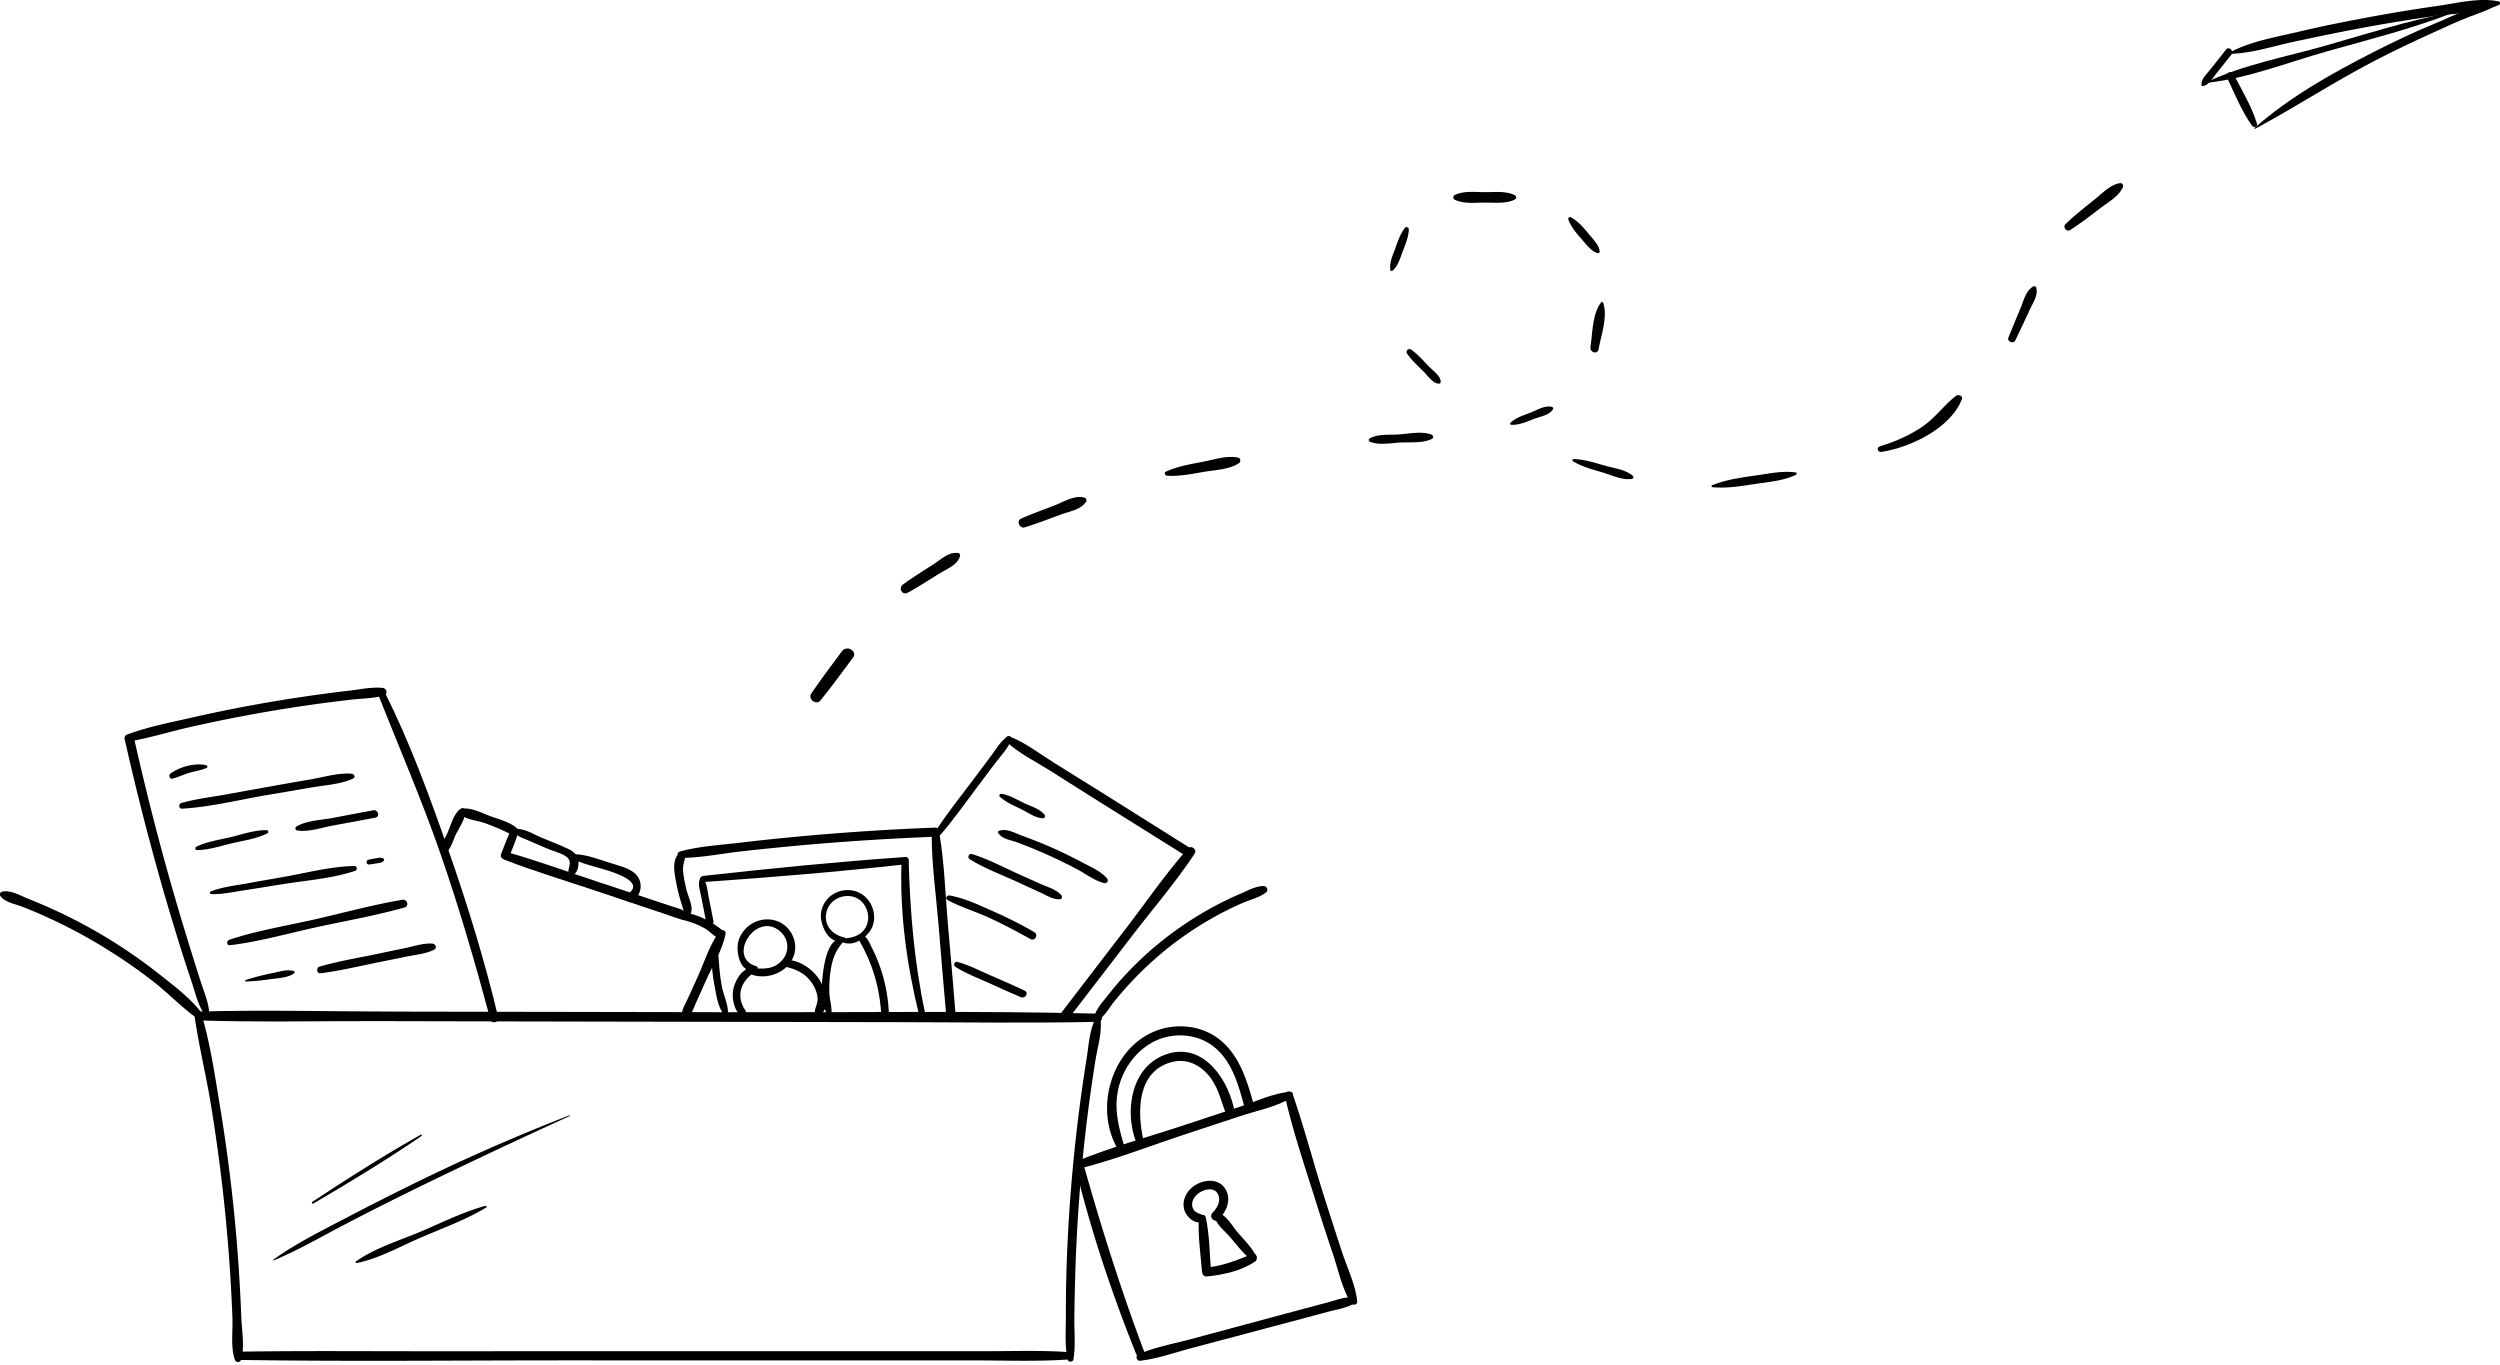 <svg width="509" height="278" fill="none" xmlns="http://www.w3.org/2000/svg"><g clip-path="url(#a)" fill="#000"><path d="M167.026 142.631c2.309-2.836 4.45-5.805 6.638-8.728 1-1.33-1.255-2.647-2.241-1.31-2.101 2.855-4.263 5.677-6.243 8.613-.738 1.089 1 2.466 1.846 1.425ZM184.807 120.68c2.215-1.216 4.336-2.593 6.484-3.923 1.497-.927 3.671-1.734 4.175-3.548.067-.235-.081-.557-.342-.598-1.887-.322-3.45 1.223-4.967 2.204-2.121 1.377-4.276 2.708-6.323 4.193-.994.718-.134 2.284.98 1.672h-.007ZM208.628 107.371c2.531-.786 5.008-1.74 7.491-2.654 1.779-.652 3.947-.934 5.014-2.58.201-.309 0-.726-.336-.82-2.006-.584-4.275.901-6.141 1.606-2.269.867-4.551 1.7-6.779 2.674-1.007.444-.289 2.09.745 1.767l.006.007ZM237.61 96.856c2.551.148 4.927-.336 7.424-.772 2.356-.403 5.161-.457 7.195-1.76.43-.276.41-1.035-.147-1.15-2.316-.483-4.753.377-7.048.82-2.631.504-5.195.927-7.652 2.03-.436.194-.174.812.228.832ZM278.851 89.91c1.919.812 4.268.281 6.322.187 2.054-.094 4.457.182 6.377-.745.403-.195.241-.753-.114-.88-2.054-.74-4.585-.148-6.732-.014-1.927.121-4.135-.148-5.847.813-.221.12-.261.53 0 .638h-.006ZM307.691 86.483c1.698.1 3.303-.713 4.873-1.277 1.255-.45 2.826-.699 3.611-1.848.128-.188 0-.457-.208-.51-1.436-.377-3.047.658-4.376 1.175-1.423.558-2.953.975-4.061 2.07-.147.148-.033.376.161.39ZM325.466 71.137c.503-2.822 1.92-6.685.933-9.5-.047-.141-.268-.248-.383-.1-1.839 2.344-1.765 6.308-2.201 9.143-.168 1.075 1.456 1.552 1.651.457ZM325.694 51.109c-.195-1.337-1.537-2.627-2.376-3.655-1.054-1.29-2.001-2.365-3.444-3.205-.268-.154-.691.108-.563.437.604 1.538 1.463 2.6 2.57 3.843.92 1.035 2.014 2.6 3.376 3.01.282.087.47-.181.437-.437v.007ZM308.444 39.761c-1.772-.927-4.168-.631-6.128-.638-2.054-.007-4.262-.316-6.155.591-.355.168-.355.766 0 .94 1.893.908 4.101.599 6.155.592 2.054-.007 4.35.289 6.128-.638.316-.168.316-.679 0-.84v-.007ZM286.052 46.379c-.959 1.223-1.449 2.761-1.986 4.212-.537 1.452-1.208 2.876-.994 4.394.034.222.323.242.463.121 1.088-.94 1.517-2.472 2.007-3.782.557-1.492 1.235-3.01 1.303-4.61.013-.375-.537-.651-.793-.328v-.007ZM286.462 71.964c.959 1.424 2.335 2.62 3.537 3.843.785.8 1.886 2.465 3.134 2.284.074-.013.161-.094.168-.168.208-1.236-1.463-2.392-2.242-3.178-1.208-1.223-2.369-2.607-3.779-3.594-.49-.343-1.147.336-.818.82v-.007ZM320.269 93.92c1.9 1.163 4.135 1.7 6.249 2.345 1.853.564 3.82 1.532 5.773 1.236.268-.04.349-.436.161-.604-1.484-1.297-3.685-1.532-5.538-2.05-2.134-.59-4.289-1.337-6.517-1.377-.248 0-.322.33-.121.457l-.007-.007ZM348.67 99.194c2.96.269 5.745-.221 8.665-.658 2.92-.437 5.739-.645 8.343-1.868.188-.087.154-.443-.06-.477-2.497-.343-4.961.134-7.437.51-3.269.498-6.491.827-9.565 2.09-.215.088-.181.383.054.403ZM383.035 92.012c5.88-.893 14.035-4.777 16.385-10.683.302-.765-.725-1.101-1.222-.712-2.477 1.955-4.222 4.522-6.92 6.33-2.698 1.807-5.538 3.01-8.551 3.936-.732.229-.416 1.237.308 1.122v.007ZM410.307 69.317c.98-2.043 1.966-4.085 2.899-6.155.638-1.417 1.819-3.023 1.37-4.602-.074-.255-.349-.35-.578-.235-1.577.786-2.04 3.11-2.705 4.642-.825 1.909-1.59 3.837-2.382 5.758-.329.793 1.02 1.364 1.396.592ZM421.482 46.829c2.135-1.357 4.122-2.896 6.128-4.434 1.591-1.223 3.786-2.406 4.598-4.28.202-.464-.127-.907-.631-.82-1.993.33-3.711 2.204-5.255 3.433-1.98 1.573-3.947 3.145-5.779 4.892-.625.598.188 1.686.933 1.209h.006ZM454.512 10.952c4.256-.195 8.511-1.6 12.673-2.486 4.806-1.028 9.611-2.03 14.444-2.916a349.368 349.368 0 0 1 13.914-2.264c4.289-.612 9.31-.504 13.277-2.305.295-.134.214-.625-.088-.692-3.913-.84-8.517.356-12.444.914A342.904 342.904 0 0 0 481.757 3.6c-4.826.9-9.223 1.787-13.794 2.87-4.571 1.08-9.437 1.887-13.578 3.997-.228.114-.121.497.134.484h-.007Z"/><path d="M508.282.396c-4.188.397-8.645 2.795-12.525 4.388-4.336 1.774-8.584 3.816-12.752 5.946-8.458 4.32-16.807 9.016-23.969 15.312-.094.087.027.228.134.174 8.162-4.394 15.921-9.473 24.143-13.753 3.927-2.042 7.914-3.944 11.941-5.764 2.51-1.136 4.987-2.305 7.558-3.3 1.933-.745 3.886-1.303 5.604-2.478.202-.142.155-.545-.141-.511l.007-.014ZM453.237 10.078c-1.054 1.33-2.108 2.654-3.148 3.984-.725.927-1.967 1.976-1.88 3.239.014.168.141.255.302.228 1.249-.201 2.034-1.713 2.786-2.634 1.007-1.25 2-2.506 3-3.755.598-.746-.463-1.814-1.054-1.055l-.006-.007Z"/><path d="M449.316 16.864c8.169-.867 16.425-4.132 24.311-6.363 8.431-2.385 17.11-4.562 25.292-7.7.14-.053.087-.255-.061-.228-8.605 1.64-17.129 4.354-25.546 6.766-7.88 2.257-16.626 3.823-24.022 7.39-.061.027-.034.142.033.135h-.007Z"/><path d="M453.418 15.802c1.557 3.245 3.007 6.914 5.134 9.83.336.456 1.168.208.98-.41-1.053-3.507-3.134-6.934-4.805-10.179-.45-.873-1.719-.107-1.303.766l-.006-.007Z"/></g><g clip-path="url(#b)" fill="#000"><path d="M49.142 276.884c21.874.34 43.773.086 65.652.086l65.653.008h18.055c6.02 0 12.619.262 18.877-.18.974-.07.982-1.594 0-1.521-.804.058-1.609.132-2.414.205a.558.558 0 0 0 0 1.115c.805.074 1.61.143 2.414.205v-1.521c-5.445-.381-10.96-.176-16.413-.18-5.453-.004-10.943 0-16.413 0h-32.826l-65.653.012c-12.306 0-24.621-.106-36.928.082-1.088.017-1.093 1.672 0 1.689h-.004Z"/><path d="M39.65 207.118c.838 5.782 2.243 11.499 3.203 17.265a349.183 349.183 0 0 1 2.505 17.962 347.081 347.081 0 0 1 1.963 25.925c.107 2.799-.39 6.052.497 8.573.21.602 1.051.631 1.253 0 .804-2.525.16-5.942.061-8.573-.11-2.935-.259-5.865-.443-8.795a335.843 335.843 0 0 0-1.606-17.925 347.29 347.29 0 0 0-2.382-16.851c-.993-5.979-1.885-12.159-3.613-17.978-.28-.943-1.573-.529-1.438.397ZM218.537 276.806c.469-2.635.177-5.475.198-8.147.024-2.93.094-5.856.176-8.782.164-5.856.481-11.704.949-17.544a336.509 336.509 0 0 1 3.149-26.314c.436-2.746 1.388-5.729 1.056-8.508-.054-.459-.698-.758-.961-.258-1.294 2.447-1.433 5.57-1.869 8.278a338.677 338.677 0 0 0-4.114 43.547 270.687 270.687 0 0 0-.107 8.782c.008 2.905-.267 6.102.361 8.942.124.557 1.056.586 1.162 0v.004Z"/><path d="M223.567 206.381c-23.759-.607-47.576-.242-71.344-.291-23.78-.05-47.564-.09-71.344-.127-13.378-.021-26.806-.377-40.18-.017-1.18.033-1.18 1.787 0 1.824 12.006.369 24.067.106 36.082.131l35.261.078c23.78.053 47.564.094 71.344.135 13.391.025 26.794.221 40.181-.07 1.072-.024 1.072-1.635 0-1.659v-.004Z"/><path d="M223.583 207.692c1.388-.84 2.242-2.516 3.252-3.754a79.156 79.156 0 0 1 3.63-4.163 70.096 70.096 0 0 1 8.5-7.672 69.163 69.163 0 0 1 13.974-8.245c1.688-.742 3.519-1.099 4.878-2.213.51-.418.074-1.242-.517-1.246-1.61-.008-3.264.93-4.726 1.557a69.44 69.44 0 0 0-5.277 2.533 70.33 70.33 0 0 0-9.814 6.36 68.467 68.467 0 0 0-8.119 7.368 60.94 60.94 0 0 0-3.675 4.283c-1.022 1.315-2.591 2.914-2.895 4.59-.078.434.358.86.785.602h.004ZM41.527 206.889c-2.283-3.307-5.819-5.955-8.952-8.43a105.73 105.73 0 0 0-10.163-7.126 107.179 107.179 0 0 0-16.688-8.352c-1.594-.631-3.585-1.84-5.31-1.435-.472.111-.521.664-.263.988.986 1.217 2.978 1.52 4.402 2.078a101.39 101.39 0 0 1 6.156 2.647 105.87 105.87 0 0 1 10.697 5.787c3.45 2.131 6.85 4.475 10.06 6.999 3.126 2.455 5.926 5.467 9.22 7.672.496.332 1.182-.336.837-.836l.004.008ZM42.583 206.217c-.086-2.115-1.047-4.246-1.688-6.254a911.663 911.663 0 0 1-2.258-7.188 558.042 558.042 0 0 1-4.172-14.069 542.713 542.713 0 0 1-7.182-28.453c-.267-1.192-2.107-.688-1.836.505a533.794 533.794 0 0 0 7.21 28.444 528.334 528.334 0 0 0 4.079 13.684 395.05 395.05 0 0 0 2.332 7.167c.702 2.098 1.252 4.607 2.538 6.426.279.393 1.002.295.977-.262Z"/><path d="M26.272 150.979c4.254-.75 8.43-2.049 12.647-3 4.218-.951 8.73-1.869 13.12-2.66a300.934 300.934 0 0 1 19.616-2.885c2.115-.242 4.44-.213 6.476-.836.887-.27.645-1.447-.21-1.537-2.16-.233-4.5.287-6.656.537-2.04.238-4.077.496-6.11.775a306.221 306.221 0 0 0-13.223 2.098 289.481 289.481 0 0 0-12.73 2.602c-4.438 1.008-9.058 1.893-13.328 3.484-.896.331-.55 1.594.394 1.426l.004-.004Z"/><path d="M76.978 141.373c4.295 10.876 8.94 21.56 12.762 32.624 3.823 11.057 7.076 22.265 10.098 33.564.275 1.028 1.844.594 1.597-.439-2.739-11.483-6.217-22.818-10.114-33.957-3.897-11.138-7.851-21.994-13.041-32.337-.358-.709-1.602-.209-1.302.549v-.004Z"/><path d="M90.074 173.965c1.556-.299 2.143-2.873 2.767-4.147.719-1.48 2.148-3.287 1.79-4.971-.06-.299-.422-.398-.665-.271-1.58.832-2.16 3.467-2.866 5.033-.538 1.188-1.905 3.012-1.195 4.29.033.062.103.082.169.07v-.004Z"/><path d="M93.37 165.289c.797 1.565 3.742 1.717 5.29 2.274a49.95 49.95 0 0 1 3.897 1.591c1.018.467 1.655.942 2.772.885.369-.021.677-.435.447-.779-1.117-1.701-4.11-2.418-5.966-3.094-1.61-.586-4.805-2.291-6.357-1.197-.107.078-.148.201-.086.324l.004-.004Z"/><path d="M103.871 169.35c-.702 1.467-1.256 3.025-1.852 4.541-.411 1.041 1.273 1.492 1.68.463.566-1.447 1.199-2.893 1.659-4.377.266-.86-1.085-1.467-1.487-.627Z"/><path d="M102.734 175.051c6.135 2.373 12.483 4.274 18.721 6.368 3.059 1.029 6.118 2.058 9.177 3.082 1.532.512 3.064 1.021 4.591 1.529 1.446.483 2.924 1.188 4.464 1.172.739-.008.858-.89.349-1.279-1.133-.865-2.575-1.151-3.922-1.602-1.531-.512-3.059-1.025-4.591-1.533-3.19-1.061-6.381-2.114-9.571-3.172-6.242-2.065-12.455-4.36-18.783-6.139-1.035-.291-1.396 1.201-.435 1.574Z"/><path d="M138.655 187.202c1.827.422 3.548 1.032 5.154 2.012 1.026.631 2.11 2.172 3.4 1.795.131-.037.262-.148.287-.287l.049-.246c.058-.295.021-.647-.226-.861-2.365-2.024-5.161-3.413-8.249-3.921-.973-.16-1.417 1.274-.415 1.508Z"/><path d="M146.483 189.677c-1.979 2.573-3.084 6.237-4.423 9.188-.649 1.43-1.301 2.864-1.946 4.294-.583 1.291-1.507 2.619-1.322 4.057.045.353.414.689.776.443 1.215-.82 1.577-2.25 2.164-3.557.702-1.553 1.396-3.111 2.094-4.664 1.31-2.922 3.281-6.102 3.889-9.249.152-.779-.772-1.119-1.232-.516v.004ZM140.453 186.292c1.002-1.303-.419-3.844-.743-5.311-.247-1.115-.489-2.246-.616-3.385-.144-1.295.201-2.185.542-3.393.152-.545-.444-.935-.912-.701-2.016 1.008-1.466 3.934-1.137 5.745.308 1.709.727 3.41 1.265 5.061.32.984.386 1.779 1.441 2.045.066.017.119-.012.156-.065l.004.004Z"/><path d="M138.609 174.674c4.275-.029 8.648-.943 12.903-1.402a639.52 639.52 0 0 1 12.939-1.286 548.788 548.788 0 0 1 25.952-1.631c1.191-.05 1.199-1.898 0-1.853a506.8 506.8 0 0 0-26.359 1.68c-4.316.39-8.631.824-12.935 1.345-4.303.52-8.627.725-12.676 1.84-.723.2-.583 1.315.176 1.311v-.004Z"/><path d="M189.694 169.719c-.029 6.193.895 12.504 1.404 18.675.513 6.225 1.022 12.454 1.585 18.675.111 1.213 2.012 1.234 1.914 0-.501-6.364-1.06-12.72-1.618-19.08-.534-6.119-.698-12.426-1.758-18.475-.156-.881-1.527-.647-1.532.205h.005ZM142.543 178.825c-.537 1.201-.032 2.435.21 3.697.341 1.791.706 3.573 1.059 5.36.185.939 1.626.541 1.438-.397-.333-1.677-.662-3.353-1.002-5.025-.259-1.27-.259-2.782-1.236-3.7-.128-.119-.386-.123-.469.061v.004Z"/><path d="M143.147 179.591c13.699-.95 27.48-2.09 41.13-3.614.932-.103.973-1.557 0-1.488-13.707.959-27.476 2.32-41.13 3.852-.784.086-.817 1.304 0 1.25Z"/><path d="M183.567 175.186c-.447 10.487 1.047 21.269 3.552 31.432.197.807 1.417.463 1.244-.34-2.234-10.311-3.063-20.572-3.363-31.088-.024-.922-1.396-.918-1.433 0v-.004ZM144.946 193.922c-.16 2.32.119 4.713.571 6.988.369 1.872.681 4.524 2.123 5.876.217.205.521.045.55-.229.197-1.812-.862-3.869-1.216-5.66-.455-2.323-.574-4.631-.759-6.979-.066-.811-1.216-.819-1.269 0v.004ZM154.063 196.75c-6.262-1.676-.135-11.413 4.784-7.114 2.049 1.791 1.881 4.692-.147 6.405-1.873 1.578-4.144 1.164-6.374.959-.542-.049-.718.754-.271 1.004 3.158 1.746 7.675.496 9.305-2.791 1.487-2.991-.176-6.749-3.35-7.753-3.175-1.004-6.591.815-7.626 3.967-.739 2.254.374 7.512 3.741 5.795.201-.103.148-.418-.062-.476v.004Z"/><path d="M153.069 197.344c-2.016-.561-3.548 2.693-3.803 4.262-.299 1.848.3 4.815 2.255 5.533.353.131.681-.263.591-.591-.197-.717-.665-1.229-.957-1.913-.419-.988-.546-2.086-.279-3.135.234-.914.719-1.718 1.359-2.398.485-.516.871-.709 1.031-1.393a.296.296 0 0 0-.205-.361l.008-.004ZM159.409 196.734c2.402.467 4.463 1.295 5.892 3.405.616.906 1.097 2.017 1.162 3.123.066 1.107-.57 1.873-.579 2.91 0 .237.222.512.481.479 2.862-.336 1.663-5.028.788-6.647-1.416-2.61-4.513-4.782-7.572-4.565-.694.049-.953 1.139-.176 1.291l.004.004ZM171.992 190.878c-2.694-.545-4.526-2.762-3.598-5.586.801-2.43 3.836-3.561 6.086-2.414 2.082 1.062 2.928 3.975 1.741 5.988-1.187 2.012-3.191 2.057-5.182 2.352-.152.02-.136.221-.037.291 2.468 1.783 6.032-.775 6.759-3.25.879-2.996-1.01-6.344-4.119-6.934-3.108-.59-6.13 1.463-6.492 4.656-.271 2.397 1.86 6.966 4.895 5.286.152-.086.131-.348-.049-.385l-.004-.004Z"/><path d="M171.777 190.972c-2.624-.136-3.54 3.319-3.926 5.319-.575 2.963-1.014 7.68.661 10.356.23.364.735.192.772-.209.12-1.357-.32-2.672-.406-4.033-.086-1.36-.012-2.729.144-4.081.324-2.783 1.014-4.848 2.948-6.885.168-.176.045-.455-.193-.467ZM174.943 190.423c-.176 1.09.312 1.586.821 2.586.76 1.496 1.438 3.041 1.971 4.635 1.023 3.041 1.557 6.192 1.717 9.393.049.983 1.556.995 1.54 0a32.4 32.4 0 0 0-1.696-9.824 31.115 31.115 0 0 0-1.688-4.069c-.583-1.156-1.026-2.516-2.324-2.918-.132-.041-.32.049-.345.193l.004.004ZM104.593 169.301c.719 1.008 1.713 1.262 2.838 1.754 1.343.586 2.689 1.164 4.036 1.738 1.171.495 2.842.877 3.852 1.643 1.462 1.106.09 2.299.46 3.692a.363.363 0 0 0 .444.25c1.08-.315 1.47-1.327 1.556-2.413.115-1.48-.637-2.41-1.918-3.037-1.815-.889-3.749-1.611-5.613-2.389-1.684-.701-3.618-2-5.458-1.726-.201.029-.312.324-.197.488Z"/><path d="M117.085 175.084c2.062.983 4.427 1.426 6.599 2.139 1.585.52 7.745 2.434 4.082 4.803-1.117.721.292 2.29 1.055 1.364.193-.233.251-.315.255-.614l-.431.75c2.221-1.316 2.435-4.348.357-5.918-1.363-1.025-3.297-1.438-4.886-1.951-2.156-.688-4.452-1.573-6.718-1.725-.596-.041-.859.885-.313 1.147v.005ZM191.39 170.063c2.686-3.069 5.047-6.454 7.494-9.712l3.873-5.155c1.096-1.459 2.722-2.984 3.092-4.803.069-.345-.267-.619-.588-.451-1.498.787-2.385 2.491-3.379 3.815l-3.864 5.16c-2.563 3.422-5.293 6.794-7.597 10.401-.369.581.501 1.274.969.745Z"/><path d="M204.883 151.007c2.575 2.394 6.065 4.09 9.03 5.971 2.965 1.881 5.995 3.807 9.001 5.692 6.246 3.914 12.496 7.828 18.75 11.733.994.623 1.905-.947.92-1.565-6.238-3.93-12.484-7.852-18.725-11.774-3.006-1.885-6.024-3.754-9.043-5.627-3.018-1.873-6.019-4.233-9.3-5.516-.616-.242-1.085.664-.633 1.082v.004Z"/><path d="M241.882 172.74c-4.628 5.216-8.644 11.101-12.894 16.63-4.394 5.716-8.775 11.437-13.161 17.158-.743.967.903 1.91 1.638.955 4.312-5.606 8.632-11.208 12.936-16.823 4.303-5.614 8.968-11.015 12.84-16.875.538-.812-.706-1.787-1.359-1.049v.004ZM194.527 196.845c2.028 1.311 4.393 2.204 6.594 3.196 2.201.992 4.468 2.02 6.723 2.979.899.382 1.695-.909.78-1.336-2.345-1.09-4.718-2.122-7.088-3.159-2.147-.939-4.324-2.062-6.595-2.672-.607-.164-.932.66-.419.992h.005ZM192.917 183.247c2.715 1.459 5.766 2.365 8.57 3.651 2.805 1.287 5.573 2.783 8.308 4.287.907.5 1.704-.856.813-1.385-2.789-1.648-5.721-3.078-8.681-4.385-2.739-1.205-5.651-2.598-8.615-3.098-.534-.09-.941.635-.395.93ZM197.446 174.936c2.981 1.865 6.439 3.139 9.63 4.602l4.677 2.148c1.297.594 2.562 1.442 4.016 1.409.431-.012.591-.496.332-.803-1.014-1.213-2.825-1.688-4.254-2.328l-4.697-2.11c-3.031-1.361-6.074-3.004-9.26-3.967-.641-.193-.99.713-.444 1.053v-.004ZM203.211 169.551c.756 1.271 2.546 1.467 3.873 1.955a97.161 97.161 0 0 1 6.656 2.746c1.914.873 3.802 1.791 5.659 2.782 1.745.931 3.494 2.316 5.428 2.767.583.135.932-.529.563-.964-1.273-1.499-3.404-2.372-5.121-3.286a89.344 89.344 0 0 0-6.336-3.078 99.12 99.12 0 0 0-5.712-2.278c-1.491-.541-3.371-1.664-4.907-.992-.127.053-.156.242-.09.348h-.013ZM203.576 162.22c1.261 1.168 2.953 1.828 4.476 2.594 1.347.68 2.772 1.75 4.308 1.783.398.008.513-.455.3-.722-.974-1.213-2.834-1.733-4.218-2.397-1.449-.701-2.915-1.586-4.513-1.861-.328-.057-.636.336-.353.603ZM35.192 158.515c1.228-.336 2.382-.906 3.618-1.242 1.096-.299 2.234-.471 3.277-.934.23-.103.152-.459-.07-.516-2.2-.603-5.47.319-7.268 1.651-.493.365-.23 1.229.44 1.045l.003-.004ZM37.064 164.646c5.827-.336 11.753-1.845 17.506-2.808 2.952-.495 5.905-.995 8.853-1.512 2.768-.483 5.93-.627 8.488-1.815.517-.242.197-.935-.263-.976-2.69-.241-5.621.664-8.266 1.119a1315.16 1315.16 0 0 0-8.841 1.557c-2.944.529-5.889 1.062-8.833 1.591-2.944.528-5.954.864-8.8 1.704-.608.181-.521 1.181.156 1.144v-.004ZM40.116 173.076c2.427-.013 4.907-.873 7.26-1.418 2.353-.545 4.948-.894 7.087-2.008.304-.16.152-.623-.168-.627-2.423-.037-4.92.827-7.26 1.397-2.34.57-4.932.918-7.1 1.992-.324.16-.16.664.18.664ZM60.454 169.068c2.333.405 5.051-.57 7.359-.996 2.87-.525 5.745-1.049 8.61-1.599.986-.188.567-1.68-.414-1.499-2.739.504-5.478 1.028-8.213 1.549-2.336.446-5.395.52-7.445 1.762-.291.176-.279.717.103.783ZM43.014 182.038c2.222.074 4.46-.43 6.644-.762 2.571-.394 5.142-.816 7.708-1.23 4.887-.791 10.217-1.168 14.918-2.729.526-.172.456-1-.135-.992-4.755.07-9.679 1.385-14.352 2.209-2.422.426-4.85.844-7.268 1.287-2.419.443-5.199.738-7.589 1.66-.291.11-.262.545.074.557ZM75.113 176.014c.592-.062 1.179-.16 1.766-.258.497-.082.981-.136 1.285-.574.087-.127.013-.287-.098-.369-.407-.295-.895-.168-1.36-.094-.574.094-1.153.193-1.72.328-.526.127-.427 1.016.131.963l-.004.004ZM46.797 192.451c5.868-.701 11.72-2.377 17.489-3.639 5.77-1.262 12.142-2.377 18.06-4.041 1.03-.291.583-1.745-.436-1.573-5.93.996-11.805 2.61-17.665 3.95-5.827 1.332-11.925 2.307-17.596 4.201-.562.188-.517 1.184.148 1.102ZM50.048 199.832a44.212 44.212 0 0 0 4.997-.467c1.573-.23 3.52-.242 4.825-1.197.173-.123.165-.401-.061-.467-1.417-.406-2.907.131-4.324.418-1.856.373-3.68.828-5.474 1.43-.148.049-.131.287.037.283ZM65.245 198.16c3.905-.488 7.794-1.43 11.65-2.209 1.971-.397 3.942-.791 5.909-1.197 1.852-.381 3.926-.536 5.61-1.413.615-.324.27-1.172-.33-1.218-1.892-.143-3.896.562-5.744.939-1.848.377-3.671.762-5.507 1.147-3.909.82-7.93 1.48-11.769 2.59-.718.209-.615 1.459.185 1.357l-.004.004ZM63.788 245.042c7.498-4.397 14.87-8.848 22.043-13.761.156-.107.02-.353-.152-.258-7.58 4.257-14.836 8.901-22.092 13.679-.21.139-.02.471.201.34ZM55.682 256.635c5.055-2.09 9.815-4.885 14.66-7.409a636.206 636.206 0 0 1 14.976-7.553 1298.8 1298.8 0 0 1 30.658-14.441c.082-.037.025-.185-.061-.148a401.039 401.039 0 0 0-30.445 13.302 582.497 582.497 0 0 0-14.968 7.565c-4.952 2.594-10.25 5.201-14.877 8.537-.07.049-.029.188.062.147h-.005ZM72.645 257.151c4.443-.885 8.849-3.372 12.996-5.163 4.431-1.914 9.186-3.619 13.321-6.119.185-.11.066-.409-.148-.352-4.455 1.213-8.754 3.36-12.996 5.168-4.357 1.852-9.436 3.381-13.321 6.118-.177.127-.07.394.148.353v-.005ZM232.925 275.105c-4.714-12.515-8.689-25.158-12.315-38.026-.304-1.073-1.934-.623-1.671.459 3.121 12.905 7.395 25.699 12.339 38.018.399.996 2.033.582 1.643-.451h.004Z"/><path d="M219.711 237.944c7.429-1.865 14.726-4.754 22.002-7.139 3.601-1.18 7.194-2.377 10.792-3.565 3.359-1.111 7.473-1.885 10.475-3.787.484-.307.337-1.201-.312-1.155-3.433.254-7.014 1.975-10.266 3.044-3.725 1.23-7.453 2.451-11.178 3.693-7.272 2.418-14.856 4.45-21.936 7.372-.924.381-.603 1.795.423 1.537Z"/><path d="M261.615 223.232c1.663 7.253 4.099 14.4 6.324 21.498a544.925 544.925 0 0 0 3.47 10.659c1.076 3.193 1.868 7.09 3.688 9.938.324.508 1.305.361 1.236-.336-.341-3.385-2.045-6.872-3.105-10.102a1236.105 1236.105 0 0 1-3.445-10.663c-2.271-7.11-4.16-14.372-6.578-21.429-.341-.996-1.824-.602-1.585.439l-.005-.004ZM228.974 233.604c-1.293-4.332-2.373-8.409-1.018-12.913 1.125-3.75 3.745-7.118 7.334-8.795 3.897-1.819 8.759-1.377 12.081 1.406 3.585 3.004 4.845 7.832 6.016 12.151.324 1.205 2.205.692 1.876-.516-1.33-4.836-2.866-10.074-6.993-13.315-3.704-2.91-8.919-3.406-13.23-1.619-8.948 3.701-12.299 16.024-7.347 24.138.407.664 1.516.237 1.286-.541l-.005.004Z"/><path d="M232.757 231.961c-1.232-5.676-1.256-13.807 5.766-15.716 3.17-.861 6.057.655 7.937 3.188 1.774 2.385 2.242 5.221 3.392 7.881.415.963 1.704.213 1.565-.66-1.015-6.422-6.139-14.454-13.683-12.094-7.375 2.308-8.841 11.422-6.484 17.811.345.934 1.717.577 1.503-.414l.004.004ZM245.118 247.513c-.891-.52-1.963-.492-2.308-1.68-.431-1.463.71-2.766 1.955-3.324 1.244-.557 2.751-.619 3.305.828.522 1.357-.312 2.656-1.219 3.606-.83.869.492 2.193 1.322 1.32 1.536-1.623 2.591-3.971 1.371-6.098-1.158-2.016-3.638-2.115-5.568-1.225-1.93.889-3.392 2.946-2.911 5.159.361 1.66 2.521 3.668 4.176 2.348.308-.246.181-.758-.119-.934h-.004Z"/><path d="M244.082 248.034c-.21 3.594.373 7.352.648 10.937.033.459.395.968.92.918 3.38-.323 7.043-1.114 9.892-3.044.723-.492.288-1.898-.64-1.521-3.088 1.262-5.885 2.43-9.252 2.734l.92.918c-.287-3.66-.3-7.537-1.076-11.127-.176-.823-1.363-.582-1.408.189l-.004-.004Z"/><path d="M255.7 255.636c-.941-1.787-2.489-3.291-3.791-4.82-1.047-1.233-2.283-3.541-3.942-3.86-.312-.062-.657.139-.644.492.061 1.725 2.024 3.151 3.096 4.393 1.384 1.598 2.689 3.409 4.398 4.676.554.409 1.154-.361.883-.881ZM232.091 277.052c3.499-.39 7.042-1.66 10.442-2.561l11.383-3.025a8919.27 8919.27 0 0 0 10.989-2.922l5.494-1.467c1.741-.463 3.647-.746 5.223-1.631.633-.356.354-1.369-.369-1.361-1.688.017-3.33.656-4.957 1.091l-5.494 1.467c-3.794 1.012-7.584 2.036-11.374 3.053l-10.981 2.954c-3.519.947-7.367 1.636-10.709 3.095-.624.274-.325 1.381.353 1.307Z"/></g><defs><clipPath id="a"><path fill="#fff" transform="translate(165)" d="M0 0h344v143H0z"/></clipPath><clipPath id="b"><path fill="#fff" transform="translate(0 140)" d="M0 0h276.342v137.302H0z"/></clipPath></defs></svg>